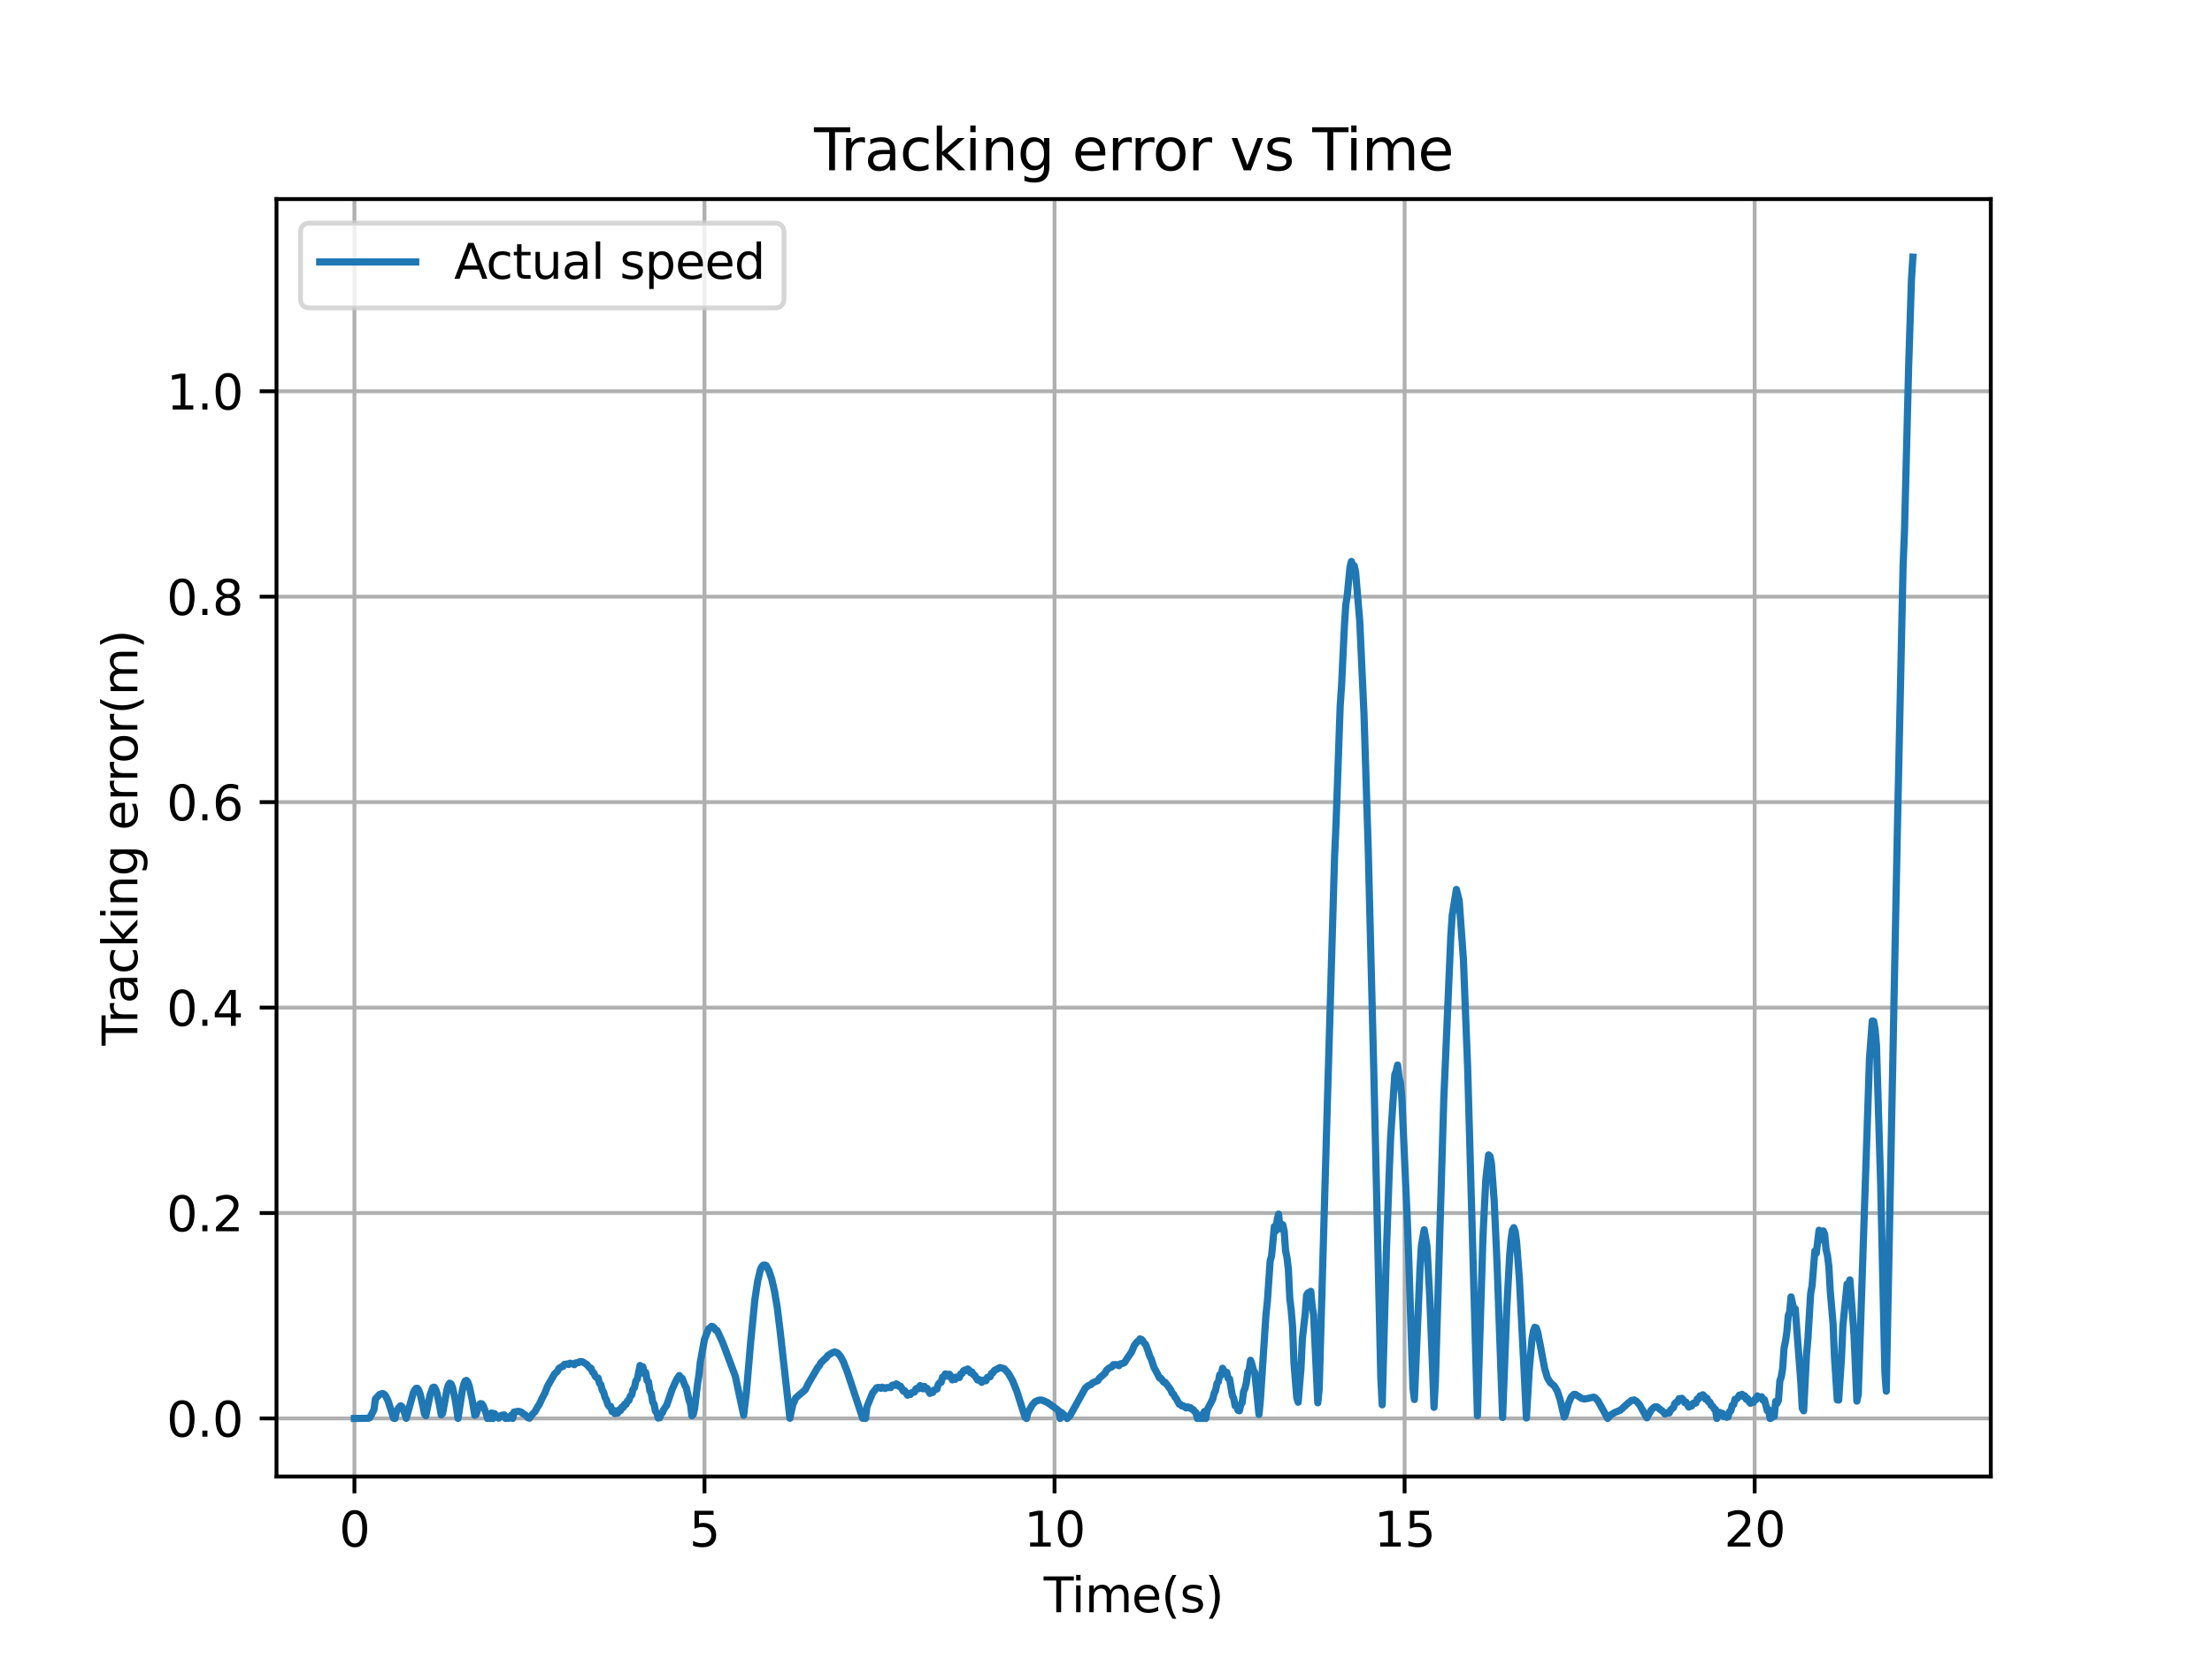<?xml version="1.0" encoding="utf-8" standalone="no"?>
<!DOCTYPE svg PUBLIC "-//W3C//DTD SVG 1.1//EN"
  "http://www.w3.org/Graphics/SVG/1.1/DTD/svg11.dtd">
<svg xmlns:xlink="http://www.w3.org/1999/xlink" width="460.8pt" height="345.6pt" viewBox="0 0 460.8 345.6" xmlns="http://www.w3.org/2000/svg" version="1.1">
 <defs>
  <style type="text/css">*{stroke-linejoin: round; stroke-linecap: butt}</style>
 </defs>
 <g id="figure_1">
  <g id="patch_1">
   <path d="M 0 345.6 
L 460.8 345.6 
L 460.8 0 
L 0 0 
z
" style="fill: #ffffff"/>
  </g>
  <g id="axes_1">
   <g id="patch_2">
    <path d="M 57.6 307.584 
L 414.72 307.584 
L 414.72 41.472 
L 57.6 41.472 
z
" style="fill: #ffffff"/>
   </g>
   <g id="matplotlib.axis_1">
    <g id="xtick_1">
     <g id="line2d_1">
      <path d="M 73.833 307.584 
L 73.833 41.472 
" clip-path="url(#p3b4894eec4)" style="fill: none; stroke: #b0b0b0; stroke-width: 0.8; stroke-linecap: square"/>
     </g>
     <g id="line2d_2">
      <defs>
       <path id="m9469191191" d="M 0 0 
L 0 3.5 
" style="stroke: #000000; stroke-width: 0.8"/>
      </defs>
      <g>
       <use xlink:href="#m9469191191" x="73.833" y="307.584" style="stroke: #000000; stroke-width: 0.8"/>
      </g>
     </g>
     <g id="text_1">
      <!-- 0 -->
      <g transform="translate(70.651 322.182) scale(0.1 -0.1)">
       <defs>
        <path id="DejaVuSans-30" d="M 2034 4250 
Q 1547 4250 1301 3770 
Q 1056 3291 1056 2328 
Q 1056 1369 1301 889 
Q 1547 409 2034 409 
Q 2525 409 2770 889 
Q 3016 1369 3016 2328 
Q 3016 3291 2770 3770 
Q 2525 4250 2034 4250 
z
M 2034 4750 
Q 2819 4750 3233 4129 
Q 3647 3509 3647 2328 
Q 3647 1150 3233 529 
Q 2819 -91 2034 -91 
Q 1250 -91 836 529 
Q 422 1150 422 2328 
Q 422 3509 836 4129 
Q 1250 4750 2034 4750 
z
" transform="scale(0.016)"/>
       </defs>
       <use xlink:href="#DejaVuSans-30"/>
      </g>
     </g>
    </g>
    <g id="xtick_2">
     <g id="line2d_3">
      <path d="M 146.756 307.584 
L 146.756 41.472 
" clip-path="url(#p3b4894eec4)" style="fill: none; stroke: #b0b0b0; stroke-width: 0.8; stroke-linecap: square"/>
     </g>
     <g id="line2d_4">
      <g>
       <use xlink:href="#m9469191191" x="146.756" y="307.584" style="stroke: #000000; stroke-width: 0.8"/>
      </g>
     </g>
     <g id="text_2">
      <!-- 5 -->
      <g transform="translate(143.575 322.182) scale(0.1 -0.1)">
       <defs>
        <path id="DejaVuSans-35" d="M 691 4666 
L 3169 4666 
L 3169 4134 
L 1269 4134 
L 1269 2991 
Q 1406 3038 1543 3061 
Q 1681 3084 1819 3084 
Q 2600 3084 3056 2656 
Q 3513 2228 3513 1497 
Q 3513 744 3044 326 
Q 2575 -91 1722 -91 
Q 1428 -91 1123 -41 
Q 819 9 494 109 
L 494 744 
Q 775 591 1075 516 
Q 1375 441 1709 441 
Q 2250 441 2565 725 
Q 2881 1009 2881 1497 
Q 2881 1984 2565 2268 
Q 2250 2553 1709 2553 
Q 1456 2553 1204 2497 
Q 953 2441 691 2322 
L 691 4666 
z
" transform="scale(0.016)"/>
       </defs>
       <use xlink:href="#DejaVuSans-35"/>
      </g>
     </g>
    </g>
    <g id="xtick_3">
     <g id="line2d_5">
      <path d="M 219.679 307.584 
L 219.679 41.472 
" clip-path="url(#p3b4894eec4)" style="fill: none; stroke: #b0b0b0; stroke-width: 0.8; stroke-linecap: square"/>
     </g>
     <g id="line2d_6">
      <g>
       <use xlink:href="#m9469191191" x="219.679" y="307.584" style="stroke: #000000; stroke-width: 0.8"/>
      </g>
     </g>
     <g id="text_3">
      <!-- 10 -->
      <g transform="translate(213.317 322.182) scale(0.1 -0.1)">
       <defs>
        <path id="DejaVuSans-31" d="M 794 531 
L 1825 531 
L 1825 4091 
L 703 3866 
L 703 4441 
L 1819 4666 
L 2450 4666 
L 2450 531 
L 3481 531 
L 3481 0 
L 794 0 
L 794 531 
z
" transform="scale(0.016)"/>
       </defs>
       <use xlink:href="#DejaVuSans-31"/>
       <use xlink:href="#DejaVuSans-30" x="63.623"/>
      </g>
     </g>
    </g>
    <g id="xtick_4">
     <g id="line2d_7">
      <path d="M 292.603 307.584 
L 292.603 41.472 
" clip-path="url(#p3b4894eec4)" style="fill: none; stroke: #b0b0b0; stroke-width: 0.8; stroke-linecap: square"/>
     </g>
     <g id="line2d_8">
      <g>
       <use xlink:href="#m9469191191" x="292.603" y="307.584" style="stroke: #000000; stroke-width: 0.8"/>
      </g>
     </g>
     <g id="text_4">
      <!-- 15 -->
      <g transform="translate(286.24 322.182) scale(0.1 -0.1)">
       <use xlink:href="#DejaVuSans-31"/>
       <use xlink:href="#DejaVuSans-35" x="63.623"/>
      </g>
     </g>
    </g>
    <g id="xtick_5">
     <g id="line2d_9">
      <path d="M 365.526 307.584 
L 365.526 41.472 
" clip-path="url(#p3b4894eec4)" style="fill: none; stroke: #b0b0b0; stroke-width: 0.8; stroke-linecap: square"/>
     </g>
     <g id="line2d_10">
      <g>
       <use xlink:href="#m9469191191" x="365.526" y="307.584" style="stroke: #000000; stroke-width: 0.8"/>
      </g>
     </g>
     <g id="text_5">
      <!-- 20 -->
      <g transform="translate(359.163 322.182) scale(0.1 -0.1)">
       <defs>
        <path id="DejaVuSans-32" d="M 1228 531 
L 3431 531 
L 3431 0 
L 469 0 
L 469 531 
Q 828 903 1448 1529 
Q 2069 2156 2228 2338 
Q 2531 2678 2651 2914 
Q 2772 3150 2772 3378 
Q 2772 3750 2511 3984 
Q 2250 4219 1831 4219 
Q 1534 4219 1204 4116 
Q 875 4013 500 3803 
L 500 4441 
Q 881 4594 1212 4672 
Q 1544 4750 1819 4750 
Q 2544 4750 2975 4387 
Q 3406 4025 3406 3419 
Q 3406 3131 3298 2873 
Q 3191 2616 2906 2266 
Q 2828 2175 2409 1742 
Q 1991 1309 1228 531 
z
" transform="scale(0.016)"/>
       </defs>
       <use xlink:href="#DejaVuSans-32"/>
       <use xlink:href="#DejaVuSans-30" x="63.623"/>
      </g>
     </g>
    </g>
    <g id="text_6">
     <!-- Time(s) -->
     <g transform="translate(217.42 335.861) scale(0.1 -0.1)">
      <defs>
       <path id="DejaVuSans-54" d="M -19 4666 
L 3928 4666 
L 3928 4134 
L 2272 4134 
L 2272 0 
L 1638 0 
L 1638 4134 
L -19 4134 
L -19 4666 
z
" transform="scale(0.016)"/>
       <path id="DejaVuSans-69" d="M 603 3500 
L 1178 3500 
L 1178 0 
L 603 0 
L 603 3500 
z
M 603 4863 
L 1178 4863 
L 1178 4134 
L 603 4134 
L 603 4863 
z
" transform="scale(0.016)"/>
       <path id="DejaVuSans-6d" d="M 3328 2828 
Q 3544 3216 3844 3400 
Q 4144 3584 4550 3584 
Q 5097 3584 5394 3201 
Q 5691 2819 5691 2113 
L 5691 0 
L 5113 0 
L 5113 2094 
Q 5113 2597 4934 2840 
Q 4756 3084 4391 3084 
Q 3944 3084 3684 2787 
Q 3425 2491 3425 1978 
L 3425 0 
L 2847 0 
L 2847 2094 
Q 2847 2600 2669 2842 
Q 2491 3084 2119 3084 
Q 1678 3084 1418 2786 
Q 1159 2488 1159 1978 
L 1159 0 
L 581 0 
L 581 3500 
L 1159 3500 
L 1159 2956 
Q 1356 3278 1631 3431 
Q 1906 3584 2284 3584 
Q 2666 3584 2933 3390 
Q 3200 3197 3328 2828 
z
" transform="scale(0.016)"/>
       <path id="DejaVuSans-65" d="M 3597 1894 
L 3597 1613 
L 953 1613 
Q 991 1019 1311 708 
Q 1631 397 2203 397 
Q 2534 397 2845 478 
Q 3156 559 3463 722 
L 3463 178 
Q 3153 47 2828 -22 
Q 2503 -91 2169 -91 
Q 1331 -91 842 396 
Q 353 884 353 1716 
Q 353 2575 817 3079 
Q 1281 3584 2069 3584 
Q 2775 3584 3186 3129 
Q 3597 2675 3597 1894 
z
M 3022 2063 
Q 3016 2534 2758 2815 
Q 2500 3097 2075 3097 
Q 1594 3097 1305 2825 
Q 1016 2553 972 2059 
L 3022 2063 
z
" transform="scale(0.016)"/>
       <path id="DejaVuSans-28" d="M 1984 4856 
Q 1566 4138 1362 3434 
Q 1159 2731 1159 2009 
Q 1159 1288 1364 580 
Q 1569 -128 1984 -844 
L 1484 -844 
Q 1016 -109 783 600 
Q 550 1309 550 2009 
Q 550 2706 781 3412 
Q 1013 4119 1484 4856 
L 1984 4856 
z
" transform="scale(0.016)"/>
       <path id="DejaVuSans-73" d="M 2834 3397 
L 2834 2853 
Q 2591 2978 2328 3040 
Q 2066 3103 1784 3103 
Q 1356 3103 1142 2972 
Q 928 2841 928 2578 
Q 928 2378 1081 2264 
Q 1234 2150 1697 2047 
L 1894 2003 
Q 2506 1872 2764 1633 
Q 3022 1394 3022 966 
Q 3022 478 2636 193 
Q 2250 -91 1575 -91 
Q 1294 -91 989 -36 
Q 684 19 347 128 
L 347 722 
Q 666 556 975 473 
Q 1284 391 1588 391 
Q 1994 391 2212 530 
Q 2431 669 2431 922 
Q 2431 1156 2273 1281 
Q 2116 1406 1581 1522 
L 1381 1569 
Q 847 1681 609 1914 
Q 372 2147 372 2553 
Q 372 3047 722 3315 
Q 1072 3584 1716 3584 
Q 2034 3584 2315 3537 
Q 2597 3491 2834 3397 
z
" transform="scale(0.016)"/>
       <path id="DejaVuSans-29" d="M 513 4856 
L 1013 4856 
Q 1481 4119 1714 3412 
Q 1947 2706 1947 2009 
Q 1947 1309 1714 600 
Q 1481 -109 1013 -844 
L 513 -844 
Q 928 -128 1133 580 
Q 1338 1288 1338 2009 
Q 1338 2731 1133 3434 
Q 928 4138 513 4856 
z
" transform="scale(0.016)"/>
      </defs>
      <use xlink:href="#DejaVuSans-54"/>
      <use xlink:href="#DejaVuSans-69" x="57.959"/>
      <use xlink:href="#DejaVuSans-6d" x="85.742"/>
      <use xlink:href="#DejaVuSans-65" x="183.154"/>
      <use xlink:href="#DejaVuSans-28" x="244.678"/>
      <use xlink:href="#DejaVuSans-73" x="283.691"/>
      <use xlink:href="#DejaVuSans-29" x="335.791"/>
     </g>
    </g>
   </g>
   <g id="matplotlib.axis_2">
    <g id="ytick_1">
     <g id="line2d_11">
      <path d="M 57.6 295.488 
L 414.72 295.488 
" clip-path="url(#p3b4894eec4)" style="fill: none; stroke: #b0b0b0; stroke-width: 0.8; stroke-linecap: square"/>
     </g>
     <g id="line2d_12">
      <defs>
       <path id="m60f5a30295" d="M 0 0 
L -3.5 0 
" style="stroke: #000000; stroke-width: 0.8"/>
      </defs>
      <g>
       <use xlink:href="#m60f5a30295" x="57.6" y="295.488" style="stroke: #000000; stroke-width: 0.8"/>
      </g>
     </g>
     <g id="text_7">
      <!-- 0.0 -->
      <g transform="translate(34.697 299.287) scale(0.1 -0.1)">
       <defs>
        <path id="DejaVuSans-2e" d="M 684 794 
L 1344 794 
L 1344 0 
L 684 0 
L 684 794 
z
" transform="scale(0.016)"/>
       </defs>
       <use xlink:href="#DejaVuSans-30"/>
       <use xlink:href="#DejaVuSans-2e" x="63.623"/>
       <use xlink:href="#DejaVuSans-30" x="95.41"/>
      </g>
     </g>
    </g>
    <g id="ytick_2">
     <g id="line2d_13">
      <path d="M 57.6 252.692 
L 414.72 252.692 
" clip-path="url(#p3b4894eec4)" style="fill: none; stroke: #b0b0b0; stroke-width: 0.8; stroke-linecap: square"/>
     </g>
     <g id="line2d_14">
      <g>
       <use xlink:href="#m60f5a30295" x="57.6" y="252.692" style="stroke: #000000; stroke-width: 0.8"/>
      </g>
     </g>
     <g id="text_8">
      <!-- 0.2 -->
      <g transform="translate(34.697 256.491) scale(0.1 -0.1)">
       <use xlink:href="#DejaVuSans-30"/>
       <use xlink:href="#DejaVuSans-2e" x="63.623"/>
       <use xlink:href="#DejaVuSans-32" x="95.41"/>
      </g>
     </g>
    </g>
    <g id="ytick_3">
     <g id="line2d_15">
      <path d="M 57.6 209.896 
L 414.72 209.896 
" clip-path="url(#p3b4894eec4)" style="fill: none; stroke: #b0b0b0; stroke-width: 0.8; stroke-linecap: square"/>
     </g>
     <g id="line2d_16">
      <g>
       <use xlink:href="#m60f5a30295" x="57.6" y="209.896" style="stroke: #000000; stroke-width: 0.8"/>
      </g>
     </g>
     <g id="text_9">
      <!-- 0.4 -->
      <g transform="translate(34.697 213.695) scale(0.1 -0.1)">
       <defs>
        <path id="DejaVuSans-34" d="M 2419 4116 
L 825 1625 
L 2419 1625 
L 2419 4116 
z
M 2253 4666 
L 3047 4666 
L 3047 1625 
L 3713 1625 
L 3713 1100 
L 3047 1100 
L 3047 0 
L 2419 0 
L 2419 1100 
L 313 1100 
L 313 1709 
L 2253 4666 
z
" transform="scale(0.016)"/>
       </defs>
       <use xlink:href="#DejaVuSans-30"/>
       <use xlink:href="#DejaVuSans-2e" x="63.623"/>
       <use xlink:href="#DejaVuSans-34" x="95.41"/>
      </g>
     </g>
    </g>
    <g id="ytick_4">
     <g id="line2d_17">
      <path d="M 57.6 167.1 
L 414.72 167.1 
" clip-path="url(#p3b4894eec4)" style="fill: none; stroke: #b0b0b0; stroke-width: 0.8; stroke-linecap: square"/>
     </g>
     <g id="line2d_18">
      <g>
       <use xlink:href="#m60f5a30295" x="57.6" y="167.1" style="stroke: #000000; stroke-width: 0.8"/>
      </g>
     </g>
     <g id="text_10">
      <!-- 0.6 -->
      <g transform="translate(34.697 170.899) scale(0.1 -0.1)">
       <defs>
        <path id="DejaVuSans-36" d="M 2113 2584 
Q 1688 2584 1439 2293 
Q 1191 2003 1191 1497 
Q 1191 994 1439 701 
Q 1688 409 2113 409 
Q 2538 409 2786 701 
Q 3034 994 3034 1497 
Q 3034 2003 2786 2293 
Q 2538 2584 2113 2584 
z
M 3366 4563 
L 3366 3988 
Q 3128 4100 2886 4159 
Q 2644 4219 2406 4219 
Q 1781 4219 1451 3797 
Q 1122 3375 1075 2522 
Q 1259 2794 1537 2939 
Q 1816 3084 2150 3084 
Q 2853 3084 3261 2657 
Q 3669 2231 3669 1497 
Q 3669 778 3244 343 
Q 2819 -91 2113 -91 
Q 1303 -91 875 529 
Q 447 1150 447 2328 
Q 447 3434 972 4092 
Q 1497 4750 2381 4750 
Q 2619 4750 2861 4703 
Q 3103 4656 3366 4563 
z
" transform="scale(0.016)"/>
       </defs>
       <use xlink:href="#DejaVuSans-30"/>
       <use xlink:href="#DejaVuSans-2e" x="63.623"/>
       <use xlink:href="#DejaVuSans-36" x="95.41"/>
      </g>
     </g>
    </g>
    <g id="ytick_5">
     <g id="line2d_19">
      <path d="M 57.6 124.304 
L 414.72 124.304 
" clip-path="url(#p3b4894eec4)" style="fill: none; stroke: #b0b0b0; stroke-width: 0.8; stroke-linecap: square"/>
     </g>
     <g id="line2d_20">
      <g>
       <use xlink:href="#m60f5a30295" x="57.6" y="124.304" style="stroke: #000000; stroke-width: 0.8"/>
      </g>
     </g>
     <g id="text_11">
      <!-- 0.8 -->
      <g transform="translate(34.697 128.103) scale(0.1 -0.1)">
       <defs>
        <path id="DejaVuSans-38" d="M 2034 2216 
Q 1584 2216 1326 1975 
Q 1069 1734 1069 1313 
Q 1069 891 1326 650 
Q 1584 409 2034 409 
Q 2484 409 2743 651 
Q 3003 894 3003 1313 
Q 3003 1734 2745 1975 
Q 2488 2216 2034 2216 
z
M 1403 2484 
Q 997 2584 770 2862 
Q 544 3141 544 3541 
Q 544 4100 942 4425 
Q 1341 4750 2034 4750 
Q 2731 4750 3128 4425 
Q 3525 4100 3525 3541 
Q 3525 3141 3298 2862 
Q 3072 2584 2669 2484 
Q 3125 2378 3379 2068 
Q 3634 1759 3634 1313 
Q 3634 634 3220 271 
Q 2806 -91 2034 -91 
Q 1263 -91 848 271 
Q 434 634 434 1313 
Q 434 1759 690 2068 
Q 947 2378 1403 2484 
z
M 1172 3481 
Q 1172 3119 1398 2916 
Q 1625 2713 2034 2713 
Q 2441 2713 2670 2916 
Q 2900 3119 2900 3481 
Q 2900 3844 2670 4047 
Q 2441 4250 2034 4250 
Q 1625 4250 1398 4047 
Q 1172 3844 1172 3481 
z
" transform="scale(0.016)"/>
       </defs>
       <use xlink:href="#DejaVuSans-30"/>
       <use xlink:href="#DejaVuSans-2e" x="63.623"/>
       <use xlink:href="#DejaVuSans-38" x="95.41"/>
      </g>
     </g>
    </g>
    <g id="ytick_6">
     <g id="line2d_21">
      <path d="M 57.6 81.508 
L 414.72 81.508 
" clip-path="url(#p3b4894eec4)" style="fill: none; stroke: #b0b0b0; stroke-width: 0.8; stroke-linecap: square"/>
     </g>
     <g id="line2d_22">
      <g>
       <use xlink:href="#m60f5a30295" x="57.6" y="81.508" style="stroke: #000000; stroke-width: 0.8"/>
      </g>
     </g>
     <g id="text_12">
      <!-- 1.0 -->
      <g transform="translate(34.697 85.307) scale(0.1 -0.1)">
       <use xlink:href="#DejaVuSans-31"/>
       <use xlink:href="#DejaVuSans-2e" x="63.623"/>
       <use xlink:href="#DejaVuSans-30" x="95.41"/>
      </g>
     </g>
    </g>
    <g id="text_13">
     <!-- Tracking error(m) -->
     <g transform="translate(28.617 217.804) rotate(-90) scale(0.1 -0.1)">
      <defs>
       <path id="DejaVuSans-72" d="M 2631 2963 
Q 2534 3019 2420 3045 
Q 2306 3072 2169 3072 
Q 1681 3072 1420 2755 
Q 1159 2438 1159 1844 
L 1159 0 
L 581 0 
L 581 3500 
L 1159 3500 
L 1159 2956 
Q 1341 3275 1631 3429 
Q 1922 3584 2338 3584 
Q 2397 3584 2469 3576 
Q 2541 3569 2628 3553 
L 2631 2963 
z
" transform="scale(0.016)"/>
       <path id="DejaVuSans-61" d="M 2194 1759 
Q 1497 1759 1228 1600 
Q 959 1441 959 1056 
Q 959 750 1161 570 
Q 1363 391 1709 391 
Q 2188 391 2477 730 
Q 2766 1069 2766 1631 
L 2766 1759 
L 2194 1759 
z
M 3341 1997 
L 3341 0 
L 2766 0 
L 2766 531 
Q 2569 213 2275 61 
Q 1981 -91 1556 -91 
Q 1019 -91 701 211 
Q 384 513 384 1019 
Q 384 1609 779 1909 
Q 1175 2209 1959 2209 
L 2766 2209 
L 2766 2266 
Q 2766 2663 2505 2880 
Q 2244 3097 1772 3097 
Q 1472 3097 1187 3025 
Q 903 2953 641 2809 
L 641 3341 
Q 956 3463 1253 3523 
Q 1550 3584 1831 3584 
Q 2591 3584 2966 3190 
Q 3341 2797 3341 1997 
z
" transform="scale(0.016)"/>
       <path id="DejaVuSans-63" d="M 3122 3366 
L 3122 2828 
Q 2878 2963 2633 3030 
Q 2388 3097 2138 3097 
Q 1578 3097 1268 2742 
Q 959 2388 959 1747 
Q 959 1106 1268 751 
Q 1578 397 2138 397 
Q 2388 397 2633 464 
Q 2878 531 3122 666 
L 3122 134 
Q 2881 22 2623 -34 
Q 2366 -91 2075 -91 
Q 1284 -91 818 406 
Q 353 903 353 1747 
Q 353 2603 823 3093 
Q 1294 3584 2113 3584 
Q 2378 3584 2631 3529 
Q 2884 3475 3122 3366 
z
" transform="scale(0.016)"/>
       <path id="DejaVuSans-6b" d="M 581 4863 
L 1159 4863 
L 1159 1991 
L 2875 3500 
L 3609 3500 
L 1753 1863 
L 3688 0 
L 2938 0 
L 1159 1709 
L 1159 0 
L 581 0 
L 581 4863 
z
" transform="scale(0.016)"/>
       <path id="DejaVuSans-6e" d="M 3513 2113 
L 3513 0 
L 2938 0 
L 2938 2094 
Q 2938 2591 2744 2837 
Q 2550 3084 2163 3084 
Q 1697 3084 1428 2787 
Q 1159 2491 1159 1978 
L 1159 0 
L 581 0 
L 581 3500 
L 1159 3500 
L 1159 2956 
Q 1366 3272 1645 3428 
Q 1925 3584 2291 3584 
Q 2894 3584 3203 3211 
Q 3513 2838 3513 2113 
z
" transform="scale(0.016)"/>
       <path id="DejaVuSans-67" d="M 2906 1791 
Q 2906 2416 2648 2759 
Q 2391 3103 1925 3103 
Q 1463 3103 1205 2759 
Q 947 2416 947 1791 
Q 947 1169 1205 825 
Q 1463 481 1925 481 
Q 2391 481 2648 825 
Q 2906 1169 2906 1791 
z
M 3481 434 
Q 3481 -459 3084 -895 
Q 2688 -1331 1869 -1331 
Q 1566 -1331 1297 -1286 
Q 1028 -1241 775 -1147 
L 775 -588 
Q 1028 -725 1275 -790 
Q 1522 -856 1778 -856 
Q 2344 -856 2625 -561 
Q 2906 -266 2906 331 
L 2906 616 
Q 2728 306 2450 153 
Q 2172 0 1784 0 
Q 1141 0 747 490 
Q 353 981 353 1791 
Q 353 2603 747 3093 
Q 1141 3584 1784 3584 
Q 2172 3584 2450 3431 
Q 2728 3278 2906 2969 
L 2906 3500 
L 3481 3500 
L 3481 434 
z
" transform="scale(0.016)"/>
       <path id="DejaVuSans-20" transform="scale(0.016)"/>
       <path id="DejaVuSans-6f" d="M 1959 3097 
Q 1497 3097 1228 2736 
Q 959 2375 959 1747 
Q 959 1119 1226 758 
Q 1494 397 1959 397 
Q 2419 397 2687 759 
Q 2956 1122 2956 1747 
Q 2956 2369 2687 2733 
Q 2419 3097 1959 3097 
z
M 1959 3584 
Q 2709 3584 3137 3096 
Q 3566 2609 3566 1747 
Q 3566 888 3137 398 
Q 2709 -91 1959 -91 
Q 1206 -91 779 398 
Q 353 888 353 1747 
Q 353 2609 779 3096 
Q 1206 3584 1959 3584 
z
" transform="scale(0.016)"/>
      </defs>
      <use xlink:href="#DejaVuSans-54"/>
      <use xlink:href="#DejaVuSans-72" x="46.334"/>
      <use xlink:href="#DejaVuSans-61" x="87.447"/>
      <use xlink:href="#DejaVuSans-63" x="148.727"/>
      <use xlink:href="#DejaVuSans-6b" x="203.707"/>
      <use xlink:href="#DejaVuSans-69" x="261.617"/>
      <use xlink:href="#DejaVuSans-6e" x="289.4"/>
      <use xlink:href="#DejaVuSans-67" x="352.779"/>
      <use xlink:href="#DejaVuSans-20" x="416.256"/>
      <use xlink:href="#DejaVuSans-65" x="448.043"/>
      <use xlink:href="#DejaVuSans-72" x="509.566"/>
      <use xlink:href="#DejaVuSans-72" x="548.93"/>
      <use xlink:href="#DejaVuSans-6f" x="587.793"/>
      <use xlink:href="#DejaVuSans-72" x="648.975"/>
      <use xlink:href="#DejaVuSans-28" x="690.088"/>
      <use xlink:href="#DejaVuSans-6d" x="729.102"/>
      <use xlink:href="#DejaVuSans-29" x="826.514"/>
     </g>
    </g>
   </g>
   <g id="line2d_23">
    <path d="M 73.833 295.488 
L 76.75 295.454 
L 76.75 295.454 
L 77.041 295.325 
L 77.041 295.325 
L 77.625 294.228 
L 77.625 294.228 
L 77.916 293.596 
L 77.916 293.596 
L 78.208 291.423 
L 78.208 291.423 
L 79.083 290.488 
L 79.083 290.488 
L 79.667 290.292 
L 79.667 290.292 
L 79.958 290.39 
L 79.958 290.39 
L 80.25 290.658 
L 80.25 290.658 
L 80.833 291.801 
L 80.833 291.801 
L 82 295.443 
L 82 295.443 
L 82.292 295.488 
L 82.292 295.488 
L 82.584 294.044 
L 82.584 294.044 
L 83.167 293.126 
L 83.167 293.126 
L 83.459 292.848 
L 83.459 292.848 
L 83.75 293.056 
L 83.75 293.056 
L 84.042 293.602 
L 84.042 293.602 
L 84.625 295.458 
L 84.625 295.458 
L 86.084 290.233 
L 86.084 290.233 
L 86.376 289.585 
L 86.376 289.585 
L 86.667 289.227 
L 86.667 289.227 
L 86.959 289.21 
L 86.959 289.21 
L 87.251 289.629 
L 87.251 289.629 
L 87.542 290.464 
L 87.542 290.464 
L 88.126 292.991 
L 88.126 292.991 
L 88.417 294.492 
L 88.417 294.492 
L 88.709 294.913 
L 88.709 294.913 
L 89.584 290.618 
L 89.584 290.618 
L 90.168 289.034 
L 90.168 289.034 
L 90.459 288.969 
L 90.459 288.969 
L 90.751 289.421 
L 90.751 289.421 
L 91.043 290.276 
L 91.043 290.276 
L 91.626 293.062 
L 91.626 293.062 
L 91.918 294.738 
L 91.918 294.738 
L 92.209 294.419 
L 92.209 294.419 
L 93.084 289.599 
L 93.084 289.599 
L 93.376 288.596 
L 93.376 288.596 
L 93.668 288.146 
L 93.96 288.308 
L 93.96 288.308 
L 94.251 288.962 
L 94.251 288.962 
L 94.835 291.634 
L 94.835 291.634 
L 95.418 295.475 
L 95.418 295.475 
L 96.293 289.765 
L 96.293 289.765 
L 96.585 288.481 
L 96.876 287.704 
L 96.876 287.704 
L 97.168 287.56 
L 97.168 287.56 
L 97.46 287.926 
L 97.752 288.738 
L 97.752 288.738 
L 98.335 291.476 
L 98.335 291.476 
L 98.918 294.826 
L 98.918 294.826 
L 99.21 294.606 
L 99.21 294.606 
L 99.793 292.675 
L 99.793 292.675 
L 100.085 292.401 
L 100.085 292.401 
L 100.377 292.446 
L 100.377 292.446 
L 100.669 292.864 
L 100.669 292.864 
L 101.252 294.372 
L 101.252 294.372 
L 101.544 295.488 
L 101.544 295.488 
L 101.835 295.137 
L 101.835 295.137 
L 102.127 295.488 
L 102.127 295.488 
L 102.419 294.344 
L 102.419 294.344 
L 102.71 295.488 
L 102.71 295.488 
L 103.002 294.47 
L 103.002 294.47 
L 103.877 295.428 
L 103.877 295.428 
L 104.461 294.852 
L 104.461 294.852 
L 105.044 294.738 
L 105.044 294.738 
L 105.336 295.488 
L 105.336 295.488 
L 105.627 295.228 
L 105.627 295.228 
L 105.919 295.472 
L 105.919 295.472 
L 106.502 294.823 
L 106.502 294.823 
L 106.794 295.488 
L 106.794 295.488 
L 107.086 294.159 
L 107.086 294.159 
L 107.961 294 
L 107.961 294 
L 108.544 294.139 
L 108.544 294.139 
L 109.128 294.6 
L 109.128 294.6 
L 109.419 294.75 
L 109.419 294.75 
L 110.003 295.349 
L 110.003 295.349 
L 110.294 295.433 
L 110.294 295.433 
L 110.878 294.65 
L 110.878 294.65 
L 111.461 294.048 
L 111.461 294.048 
L 112.045 292.984 
L 112.045 292.984 
L 112.336 292.576 
L 112.336 292.576 
L 112.92 291.317 
L 112.92 291.317 
L 113.503 290.208 
L 113.503 290.208 
L 114.086 288.722 
L 114.086 288.722 
L 115.545 286.174 
L 115.545 286.174 
L 116.128 285.667 
L 116.128 285.667 
L 116.42 285.08 
L 117.003 284.715 
L 117.003 284.715 
L 117.295 284.642 
L 117.295 284.642 
L 117.587 284.221 
L 117.587 284.221 
L 118.17 284.132 
L 118.17 284.132 
L 118.462 284.247 
L 118.462 284.247 
L 118.753 283.979 
L 118.753 283.979 
L 119.337 284.126 
L 119.337 284.126 
L 119.629 284.286 
L 119.629 284.286 
L 119.92 283.917 
L 119.92 283.917 
L 120.504 283.87 
L 120.504 283.87 
L 120.795 283.649 
L 120.795 283.649 
L 121.379 283.687 
L 121.379 283.687 
L 121.962 284.078 
L 121.962 284.078 
L 122.254 284.255 
L 122.254 284.255 
L 122.837 284.947 
L 122.837 284.947 
L 123.129 285.045 
L 123.129 285.045 
L 123.421 285.822 
L 123.421 285.822 
L 123.712 286.039 
L 123.712 286.039 
L 124.004 286.706 
L 124.004 286.706 
L 124.296 287.004 
L 124.296 287.004 
L 124.587 287.05 
L 124.587 287.05 
L 124.879 288.155 
L 124.879 288.155 
L 125.171 288.457 
L 125.171 288.457 
L 125.462 289.615 
L 125.462 289.615 
L 125.754 290.04 
L 125.754 290.04 
L 126.046 291.141 
L 126.046 291.141 
L 126.338 291.636 
L 126.338 291.636 
L 126.629 292.598 
L 126.629 292.598 
L 126.921 293.004 
L 126.921 293.004 
L 127.213 292.977 
L 127.213 292.977 
L 127.504 294.046 
L 127.504 294.046 
L 127.796 293.789 
L 127.796 293.789 
L 128.088 294.485 
L 128.088 294.485 
L 128.379 293.964 
L 128.379 293.964 
L 128.671 294.377 
L 128.671 294.377 
L 128.963 293.696 
L 128.963 293.696 
L 129.254 293.849 
L 129.254 293.849 
L 129.546 293.126 
L 129.546 293.126 
L 129.838 293.188 
L 129.838 293.188 
L 130.13 292.51 
L 130.13 292.51 
L 130.421 292.553 
L 130.421 292.553 
L 130.713 291.835 
L 130.713 291.835 
L 131.005 291.767 
L 131.005 291.767 
L 131.296 290.85 
L 131.296 290.85 
L 131.588 290.614 
L 131.588 290.614 
L 131.88 289.412 
L 131.88 289.412 
L 132.171 289.037 
L 132.171 289.037 
L 132.463 287.671 
L 132.463 287.671 
L 132.755 287.299 
L 132.755 287.299 
L 133.338 284.454 
L 133.338 284.454 
L 133.63 285.61 
L 133.63 285.61 
L 133.922 284.729 
L 133.922 284.729 
L 134.213 286.188 
L 134.213 286.188 
L 134.505 285.894 
L 134.505 285.894 
L 134.797 287.615 
L 134.797 287.615 
L 135.088 287.84 
L 135.088 287.84 
L 135.38 289.744 
L 135.38 289.744 
L 135.672 290.26 
L 135.672 290.26 
L 135.963 292.047 
L 135.963 292.047 
L 136.255 292.55 
L 136.255 292.55 
L 136.547 293.989 
L 136.547 293.989 
L 136.838 294.337 
L 136.838 294.337 
L 137.13 295.413 
L 137.13 295.413 
L 137.422 295.331 
L 137.422 295.331 
L 137.714 294.538 
L 137.714 294.538 
L 138.005 294.295 
L 138.005 294.295 
L 138.297 293.581 
L 138.297 293.581 
L 138.88 292.753 
L 138.88 292.753 
L 140.047 289.365 
L 140.047 289.365 
L 140.922 287.431 
L 140.922 287.431 
L 141.506 286.547 
L 141.506 286.547 
L 141.797 286.984 
L 141.797 286.984 
L 142.089 287.109 
L 142.089 287.109 
L 142.672 288.587 
L 142.672 288.587 
L 142.964 289.099 
L 142.964 289.099 
L 143.547 291.721 
L 143.547 291.721 
L 143.839 292.54 
L 144.131 294.93 
L 144.131 294.93 
L 144.422 294.638 
L 144.422 294.638 
L 144.714 293.329 
L 144.714 293.329 
L 145.298 288.4 
L 145.298 288.4 
L 145.589 286.529 
L 145.589 286.529 
L 145.881 283.779 
L 145.881 283.779 
L 146.756 278.996 
L 146.756 278.996 
L 147.631 276.787 
L 147.631 276.787 
L 147.923 276.653 
L 147.923 276.653 
L 148.214 276.3 
L 148.214 276.3 
L 148.506 276.365 
L 148.506 276.365 
L 148.798 276.638 
L 148.798 276.638 
L 149.09 277.1 
L 149.09 277.1 
L 149.381 277.166 
L 149.381 277.166 
L 150.548 279.676 
L 150.548 279.676 
L 153.173 286.665 
L 153.173 286.665 
L 154.923 294.821 
L 154.923 294.821 
L 155.507 289.832 
L 155.507 289.832 
L 156.382 279.537 
L 156.382 279.537 
L 157.257 270.707 
L 157.257 270.707 
L 157.84 266.852 
L 157.84 266.852 
L 158.424 264.406 
L 158.424 264.406 
L 158.715 263.831 
L 158.715 263.831 
L 159.007 263.538 
L 159.007 263.538 
L 159.299 263.511 
L 159.299 263.511 
L 159.591 263.615 
L 159.591 263.615 
L 160.174 264.697 
L 160.174 264.697 
L 160.757 266.445 
L 160.757 266.445 
L 161.341 268.969 
L 161.341 268.969 
L 161.924 272.439 
L 161.924 272.439 
L 162.507 277.215 
L 162.507 277.215 
L 164.549 295.448 
L 164.549 295.448 
L 165.133 292.704 
L 165.133 292.704 
L 165.716 291.293 
L 165.716 291.293 
L 166.299 290.749 
L 166.299 290.749 
L 166.883 290.267 
L 166.883 290.267 
L 167.758 289.506 
L 167.758 289.506 
L 168.341 288.319 
L 168.341 288.319 
L 170.383 284.81 
L 170.383 284.81 
L 170.675 284.525 
L 170.675 284.525 
L 170.967 283.917 
L 170.967 283.917 
L 171.842 283.079 
L 171.842 283.079 
L 172.133 282.855 
L 172.133 282.855 
L 172.425 282.403 
L 172.425 282.403 
L 173.3 281.845 
L 173.3 281.845 
L 173.883 281.622 
L 173.883 281.622 
L 174.467 281.844 
L 174.467 281.844 
L 175.05 282.499 
L 175.05 282.499 
L 175.634 283.539 
L 175.634 283.539 
L 176.509 285.772 
L 176.509 285.772 
L 179.134 293.702 
L 179.134 293.702 
L 179.717 295.455 
L 179.717 295.455 
L 180.009 294.666 
L 180.009 294.666 
L 180.301 295.488 
L 180.301 295.488 
L 180.592 293.078 
L 180.592 293.078 
L 181.759 290.224 
L 181.759 290.224 
L 182.634 289.101 
L 182.634 289.101 
L 182.926 289.018 
L 182.926 289.018 
L 183.218 289.057 
L 183.218 289.057 
L 183.509 289.21 
L 183.509 289.21 
L 183.801 288.974 
L 183.801 288.974 
L 184.384 289.245 
L 184.384 289.245 
L 184.676 289.053 
L 184.676 289.053 
L 185.551 289.051 
L 185.551 289.051 
L 185.843 288.588 
L 185.843 288.588 
L 186.135 288.519 
L 186.135 288.519 
L 186.426 288.598 
L 186.426 288.598 
L 186.718 288.287 
L 186.718 288.287 
L 187.01 288.44 
L 187.01 288.44 
L 187.301 288.819 
L 187.301 288.819 
L 187.593 288.768 
L 187.593 288.768 
L 188.176 289.794 
L 188.176 289.794 
L 188.468 289.711 
L 188.468 289.711 
L 189.052 290.65 
L 189.052 290.65 
L 189.343 290.307 
L 189.343 290.307 
L 189.635 290.502 
L 189.635 290.502 
L 189.927 290.115 
L 189.927 290.115 
L 190.51 289.981 
L 190.51 289.981 
L 190.802 289.319 
L 190.802 289.319 
L 191.093 289.185 
L 191.093 289.185 
L 191.385 289.295 
L 191.385 289.295 
L 191.677 288.644 
L 191.677 288.644 
L 191.968 288.821 
L 191.968 288.821 
L 192.26 289.309 
L 192.552 288.803 
L 192.552 288.803 
L 192.844 289.329 
L 192.844 289.329 
L 193.135 289.208 
L 193.135 289.208 
L 193.719 290.273 
L 193.719 290.273 
L 194.01 289.833 
L 194.01 289.833 
L 194.302 290.077 
L 194.302 290.077 
L 194.594 289.591 
L 194.594 289.591 
L 195.177 289.36 
L 195.177 289.36 
L 195.469 288.38 
L 195.469 288.38 
L 195.76 288.048 
L 195.76 288.048 
L 196.052 287.976 
L 196.052 287.976 
L 196.344 286.885 
L 196.344 286.885 
L 196.636 286.831 
L 196.636 286.831 
L 196.927 286.211 
L 196.927 286.211 
L 197.219 286.273 
L 197.219 286.273 
L 197.511 286.693 
L 197.511 286.693 
L 197.802 286.281 
L 197.802 286.281 
L 198.094 286.723 
L 198.094 286.723 
L 198.386 287.454 
L 198.386 287.454 
L 198.677 286.927 
L 198.677 286.927 
L 198.969 287.348 
L 198.969 287.348 
L 199.261 286.862 
L 199.261 286.862 
L 199.844 286.977 
L 199.844 286.977 
L 200.136 286.209 
L 200.136 286.209 
L 200.428 286.108 
L 200.428 286.108 
L 200.719 285.56 
L 200.719 285.56 
L 201.011 285.401 
L 201.011 285.401 
L 201.303 285.514 
L 201.303 285.514 
L 201.594 285.178 
L 201.594 285.178 
L 201.886 285.421 
L 201.886 285.421 
L 202.178 285.953 
L 202.178 285.953 
L 202.469 285.811 
L 202.469 285.811 
L 202.761 286.368 
L 202.761 286.368 
L 203.053 286.501 
L 203.053 286.501 
L 203.636 287.479 
L 203.636 287.479 
L 203.928 287.361 
L 203.928 287.361 
L 204.511 287.972 
L 204.511 287.972 
L 204.803 287.501 
L 204.803 287.501 
L 205.386 287.644 
L 205.386 287.644 
L 205.678 286.937 
L 205.678 286.937 
L 206.261 286.811 
L 206.261 286.811 
L 206.553 286.084 
L 206.553 286.084 
L 206.845 285.981 
L 206.845 285.981 
L 207.137 285.501 
L 207.137 285.501 
L 208.303 284.893 
L 208.303 284.893 
L 209.178 285.11 
L 209.178 285.11 
L 210.053 286.063 
L 210.053 286.063 
L 210.929 287.604 
L 210.929 287.604 
L 211.804 289.773 
L 211.804 289.773 
L 213.554 295.261 
L 213.554 295.261 
L 213.845 295.488 
L 213.845 295.488 
L 214.137 294.264 
L 214.137 294.264 
L 215.012 292.726 
L 215.012 292.726 
L 215.596 292.032 
L 215.596 292.032 
L 216.179 291.746 
L 216.179 291.746 
L 216.762 291.629 
L 216.762 291.629 
L 217.346 291.776 
L 217.346 291.776 
L 218.221 292.174 
L 218.221 292.174 
L 219.971 293.422 
L 219.971 293.422 
L 220.554 293.895 
L 220.554 293.895 
L 220.846 295.488 
L 220.846 295.488 
L 221.138 294.26 
L 221.138 294.26 
L 221.721 294.812 
L 221.721 294.812 
L 222.305 295.488 
L 222.305 295.488 
L 222.888 294.924 
L 222.888 294.924 
L 225.805 289.677 
L 225.805 289.677 
L 226.097 289.163 
L 226.097 289.163 
L 226.68 288.668 
L 226.68 288.668 
L 227.263 288.442 
L 227.263 288.442 
L 227.555 288.106 
L 227.555 288.106 
L 228.722 287.589 
L 228.722 287.589 
L 229.014 287.097 
L 229.014 287.097 
L 230.18 286.075 
L 230.18 286.075 
L 230.472 285.486 
L 230.472 285.486 
L 231.055 284.975 
L 231.055 284.975 
L 231.639 284.736 
L 231.639 284.736 
L 231.93 284.292 
L 231.93 284.292 
L 232.514 284.265 
L 232.514 284.265 
L 233.097 284.506 
L 233.097 284.506 
L 233.389 284.128 
L 233.389 284.128 
L 233.972 283.991 
L 233.972 283.991 
L 234.264 283.85 
L 234.264 283.85 
L 234.847 282.909 
L 234.847 282.909 
L 235.722 281.654 
L 235.722 281.654 
L 236.306 280.268 
L 236.306 280.268 
L 236.889 279.516 
L 236.889 279.516 
L 237.181 279.362 
L 237.181 279.362 
L 237.473 278.914 
L 237.473 278.914 
L 237.764 279.007 
L 237.764 279.007 
L 238.056 279.298 
L 238.056 279.298 
L 238.348 279.8 
L 238.348 279.8 
L 238.639 280.051 
L 238.639 280.051 
L 239.223 281.59 
L 239.223 281.59 
L 239.514 282.537 
L 239.514 282.537 
L 239.806 283.068 
L 239.806 283.068 
L 240.39 284.848 
L 240.39 284.848 
L 240.973 285.93 
L 240.973 285.93 
L 241.556 287.071 
L 241.556 287.071 
L 241.848 287.118 
L 241.848 287.118 
L 242.431 287.948 
L 242.431 287.948 
L 242.723 287.951 
L 242.723 287.951 
L 243.89 289.527 
L 243.89 289.527 
L 244.182 290.227 
L 244.182 290.227 
L 244.473 290.428 
L 244.473 290.428 
L 244.765 291.068 
L 244.765 291.068 
L 245.057 291.379 
L 245.057 291.379 
L 245.64 292.504 
L 245.64 292.504 
L 245.932 292.563 
L 245.932 292.563 
L 246.223 292.899 
L 246.223 292.899 
L 246.515 292.865 
L 246.515 292.865 
L 247.098 293.31 
L 247.098 293.31 
L 247.39 293.072 
L 247.39 293.072 
L 247.682 293.303 
L 247.682 293.303 
L 247.974 293.216 
L 247.974 293.216 
L 248.265 293.561 
L 248.265 293.561 
L 248.557 293.629 
L 248.557 293.629 
L 248.849 294.043 
L 248.849 294.043 
L 249.14 294.256 
L 249.14 294.256 
L 249.432 295.488 
L 249.432 295.488 
L 249.724 295.076 
L 249.724 295.076 
L 250.015 295.488 
L 250.015 295.488 
L 250.307 294.75 
L 250.307 294.75 
L 250.599 295.488 
L 250.599 295.488 
L 250.891 294.043 
L 250.891 294.043 
L 251.182 295.488 
L 251.182 295.488 
L 251.474 293.738 
L 251.474 293.738 
L 252.641 291.433 
L 252.641 291.433 
L 252.932 290.217 
L 252.932 290.217 
L 253.224 289.68 
L 253.224 289.68 
L 253.516 288.203 
L 253.516 288.203 
L 253.807 287.835 
L 253.807 287.835 
L 254.099 286.376 
L 254.099 286.376 
L 254.391 286.456 
L 254.391 286.456 
L 254.683 285.04 
L 254.683 285.04 
L 255.266 286.123 
L 255.266 286.123 
L 255.558 285.883 
L 255.849 287.156 
L 255.849 287.156 
L 256.141 287.263 
L 256.141 287.263 
L 256.724 290.719 
L 256.724 290.719 
L 257.016 291.343 
L 257.016 291.343 
L 257.308 292.874 
L 257.308 292.874 
L 257.599 292.713 
L 257.599 292.713 
L 257.891 293.777 
L 257.891 293.777 
L 258.183 293.895 
L 258.183 293.895 
L 258.475 292.668 
L 258.475 292.668 
L 258.766 292.212 
L 258.766 292.212 
L 259.058 289.895 
L 259.058 289.895 
L 259.35 289.213 
L 259.35 289.213 
L 259.641 288.046 
L 259.641 288.046 
L 259.933 285.86 
L 259.933 285.86 
L 260.225 285.324 
L 260.225 285.324 
L 260.516 283.375 
L 260.516 283.375 
L 260.808 284.215 
L 260.808 284.215 
L 261.1 285.439 
L 261.1 285.439 
L 261.391 285.897 
L 261.391 285.897 
L 262.267 294.646 
L 262.267 294.646 
L 262.558 291.723 
L 262.558 291.723 
L 263.725 273.866 
L 263.725 273.866 
L 264.017 271.108 
L 264.017 271.108 
L 264.6 262.659 
L 264.6 262.659 
L 264.892 261.624 
L 264.892 261.624 
L 265.475 255.477 
L 265.475 255.477 
L 265.767 256.43 
L 265.767 256.43 
L 266.059 254.12 
L 266.059 254.12 
L 266.35 252.925 
L 266.35 252.925 
L 266.642 255.983 
L 266.642 255.983 
L 266.934 254.988 
L 266.934 254.988 
L 267.225 255.137 
L 267.225 255.137 
L 267.517 256.43 
L 267.517 256.43 
L 267.809 260.571 
L 267.809 260.571 
L 268.1 261.928 
L 268.1 261.928 
L 268.392 264.421 
L 268.392 264.421 
L 268.684 270.481 
L 268.684 270.481 
L 268.975 272.854 
L 268.975 272.854 
L 269.267 276.348 
L 269.267 276.348 
L 269.559 283.962 
L 269.559 283.962 
L 270.142 291.182 
L 270.142 291.182 
L 270.434 292.107 
L 270.434 292.107 
L 271.017 285.081 
L 271.017 285.081 
L 271.309 278.885 
L 271.309 278.885 
L 271.892 273.746 
L 271.892 273.746 
L 272.184 269.831 
L 272.184 269.831 
L 272.476 269.32 
L 272.476 269.32 
L 272.767 269.283 
L 272.767 269.283 
L 273.059 269.005 
L 273.059 269.005 
L 273.351 272.081 
L 273.351 272.081 
L 273.643 273.853 
L 273.643 273.853 
L 274.518 292.239 
L 274.518 292.239 
L 274.809 289.411 
L 274.809 289.411 
L 276.56 228.235 
L 276.56 228.235 
L 278.018 178.454 
L 278.018 178.454 
L 278.31 171.874 
L 278.31 171.874 
L 279.185 147.066 
L 279.185 147.066 
L 279.476 142.808 
L 279.476 142.808 
L 280.06 130.506 
L 280.06 130.506 
L 280.352 125.947 
L 280.352 125.947 
L 280.643 124.197 
L 280.643 124.197 
L 281.227 118.201 
L 281.227 118.201 
L 281.518 116.966 
L 281.518 116.966 
L 281.81 117.779 
L 281.81 117.779 
L 282.102 117.827 
L 282.102 117.827 
L 282.393 119.112 
L 283.268 129.513 
L 283.268 129.513 
L 284.144 148.757 
L 284.144 148.757 
L 285.019 176.567 
L 285.019 176.567 
L 286.185 223.065 
L 286.185 223.065 
L 287.644 286.839 
L 287.644 286.839 
L 287.936 292.65 
L 287.936 292.65 
L 288.811 260.765 
L 288.811 260.765 
L 289.394 244.482 
L 289.394 244.482 
L 289.686 237.048 
L 289.686 237.048 
L 290.561 223.871 
L 290.561 223.871 
L 290.852 223.124 
L 290.852 223.124 
L 291.144 221.864 
L 291.144 221.864 
L 291.436 224.443 
L 291.436 224.443 
L 291.728 225.468 
L 291.728 225.468 
L 292.019 228.458 
L 292.019 228.458 
L 293.186 254.717 
L 293.186 254.717 
L 293.478 262.328 
L 293.478 262.328 
L 294.061 280.719 
L 294.061 280.719 
L 294.353 289.203 
L 294.353 289.203 
L 294.644 291.546 
L 294.644 291.546 
L 295.811 264.328 
L 295.811 264.328 
L 296.103 259.51 
L 296.103 259.51 
L 296.686 256.18 
L 296.686 256.18 
L 297.27 259.619 
L 297.27 259.619 
L 297.853 270.447 
L 297.853 270.447 
L 298.437 285.221 
L 298.437 285.221 
L 298.728 293.17 
L 298.728 293.17 
L 299.02 287.731 
L 299.02 287.731 
L 300.77 228.945 
L 300.77 228.945 
L 302.229 195.106 
L 302.229 195.106 
L 302.52 190.688 
L 302.52 190.688 
L 303.395 185.287 
L 303.395 185.287 
L 303.979 187.633 
L 303.979 187.633 
L 304.854 199.828 
L 304.854 199.828 
L 305.729 222.171 
L 305.729 222.171 
L 307.187 273.918 
L 307.187 273.918 
L 307.771 294.914 
L 307.771 294.914 
L 308.937 257.405 
L 308.937 257.405 
L 309.521 245.741 
L 309.521 245.741 
L 310.104 240.585 
L 310.104 240.585 
L 310.396 240.893 
L 310.396 240.893 
L 310.688 242.332 
L 310.688 242.332 
L 311.271 250.249 
L 311.271 250.249 
L 311.854 262.981 
L 311.854 262.981 
L 313.021 295.274 
L 313.021 295.274 
L 313.896 272.402 
L 313.896 272.402 
L 314.48 261.706 
L 314.48 261.706 
L 314.771 258.294 
L 314.771 258.294 
L 315.063 256.282 
L 315.063 256.282 
L 315.355 255.748 
L 315.355 255.748 
L 315.646 256.565 
L 315.646 256.565 
L 315.938 258.764 
L 315.938 258.764 
L 316.521 266.503 
L 316.521 266.503 
L 317.397 283.598 
L 317.397 283.598 
L 317.98 295.39 
L 317.98 295.39 
L 318.563 285.389 
L 318.563 285.389 
L 319.147 278.959 
L 319.147 278.959 
L 319.438 277.264 
L 319.73 276.493 
L 319.73 276.493 
L 320.022 276.621 
L 320.022 276.621 
L 320.313 277.462 
L 320.313 277.462 
L 320.897 280.378 
L 320.897 280.378 
L 321.772 285.059 
L 321.772 285.059 
L 322.355 287.025 
L 322.355 287.025 
L 322.939 288.004 
L 322.939 288.004 
L 323.814 288.752 
L 323.814 288.752 
L 324.397 289.757 
L 324.397 289.757 
L 324.981 291.496 
L 324.981 291.496 
L 325.856 295.183 
L 325.856 295.183 
L 326.147 294.558 
L 326.147 294.558 
L 326.731 292.353 
L 326.731 292.353 
L 327.314 290.994 
L 327.314 290.994 
L 327.898 290.461 
L 327.898 290.461 
L 328.189 290.483 
L 328.189 290.483 
L 328.773 290.834 
L 328.773 290.834 
L 329.356 291.243 
L 329.356 291.243 
L 329.939 291.441 
L 329.939 291.441 
L 330.523 291.374 
L 330.523 291.374 
L 331.981 291.043 
L 331.981 291.043 
L 332.273 291.171 
L 332.273 291.171 
L 332.856 291.773 
L 332.856 291.773 
L 333.44 292.804 
L 333.44 292.804 
L 334.898 295.47 
L 334.898 295.47 
L 335.482 294.806 
L 335.482 294.806 
L 336.357 294.26 
L 336.357 294.26 
L 337.523 293.788 
L 337.523 293.788 
L 338.982 292.457 
L 338.982 292.457 
L 339.857 291.744 
L 339.857 291.744 
L 340.44 291.634 
L 340.44 291.634 
L 341.024 292.01 
L 341.024 292.01 
L 341.607 292.725 
L 341.607 292.725 
L 342.19 293.793 
L 342.19 293.793 
L 343.066 295.357 
L 343.066 295.357 
L 343.941 293.771 
L 343.941 293.771 
L 344.524 293.202 
L 344.524 293.202 
L 344.816 293.053 
L 344.816 293.053 
L 345.107 293.061 
L 345.107 293.061 
L 345.399 293.215 
L 345.399 293.215 
L 345.691 293.517 
L 345.691 293.517 
L 346.274 293.909 
L 346.274 293.909 
L 346.858 294.566 
L 346.858 294.566 
L 347.149 294.308 
L 347.149 294.308 
L 347.733 294.348 
L 347.733 294.348 
L 348.024 293.702 
L 348.024 293.702 
L 348.608 293.222 
L 348.608 293.222 
L 348.899 292.371 
L 348.899 292.371 
L 349.191 292.109 
L 349.191 292.109 
L 349.483 292.08 
L 349.483 292.08 
L 349.775 291.376 
L 349.775 291.376 
L 350.066 291.49 
L 350.066 291.49 
L 350.358 291.289 
L 350.358 291.289 
L 350.65 291.601 
L 350.65 291.601 
L 350.941 292.183 
L 350.941 292.183 
L 351.233 292.098 
L 351.233 292.098 
L 351.816 293.125 
L 351.816 293.125 
L 352.108 292.692 
L 352.108 292.692 
L 352.4 292.89 
L 352.4 292.89 
L 352.691 292.349 
L 352.691 292.349 
L 352.983 292.231 
L 352.983 292.231 
L 353.275 292.285 
L 353.275 292.285 
L 353.567 291.423 
L 353.567 291.423 
L 353.858 291.422 
L 353.858 291.422 
L 354.15 290.77 
L 354.15 290.77 
L 354.442 290.871 
L 354.442 290.871 
L 354.733 290.554 
L 354.733 290.554 
L 355.025 290.815 
L 355.025 290.815 
L 355.317 291.487 
L 355.317 291.487 
L 355.608 291.29 
L 355.608 291.29 
L 355.9 292.015 
L 355.9 292.015 
L 356.192 292.071 
L 356.192 292.071 
L 356.483 292.79 
L 356.483 292.79 
L 356.775 292.916 
L 356.775 292.916 
L 357.067 293.493 
L 357.067 293.493 
L 357.359 293.589 
L 357.359 293.589 
L 357.65 295.488 
L 357.65 295.488 
L 357.942 294.624 
L 357.942 294.624 
L 358.234 294.23 
L 358.234 294.23 
L 358.525 294.768 
L 358.525 294.768 
L 358.817 294.424 
L 358.817 294.424 
L 359.109 295.076 
L 359.109 295.076 
L 359.4 294.903 
L 359.692 295.234 
L 359.692 295.234 
L 359.984 295.154 
L 359.984 295.154 
L 360.275 294.085 
L 360.275 294.085 
L 360.567 293.89 
L 360.567 293.89 
L 360.859 292.763 
L 360.859 292.763 
L 361.151 292.602 
L 361.442 291.483 
L 361.442 291.483 
L 361.734 291.451 
L 361.734 291.451 
L 362.026 291.202 
L 362.026 291.202 
L 362.317 290.644 
L 362.317 290.644 
L 362.609 290.718 
L 362.609 290.718 
L 362.901 290.46 
L 362.901 290.46 
L 363.192 290.907 
L 363.192 290.907 
L 363.484 290.78 
L 363.484 290.78 
L 363.776 291.491 
L 363.776 291.491 
L 364.067 291.349 
L 364.067 291.349 
L 364.359 292.013 
L 364.359 292.013 
L 364.651 292.321 
L 364.651 292.321 
L 364.943 292.045 
L 364.943 292.045 
L 365.234 292.151 
L 365.234 292.151 
L 365.526 291.519 
L 365.526 291.519 
L 365.818 291.554 
L 365.818 291.554 
L 366.109 290.796 
L 366.109 290.796 
L 366.693 291.208 
L 366.693 291.208 
L 366.984 290.979 
L 366.984 290.979 
L 367.276 291.695 
L 367.276 291.695 
L 367.568 291.582 
L 367.568 291.582 
L 368.151 293.865 
L 368.151 293.865 
L 368.443 293.638 
L 368.443 293.638 
L 368.735 295.488 
L 368.735 295.488 
L 369.026 295.383 
L 369.026 295.383 
L 369.318 294.564 
L 369.61 295.051 
L 369.901 291.952 
L 369.901 291.952 
L 370.193 292.359 
L 370.193 292.359 
L 370.485 291.71 
L 370.485 291.71 
L 370.776 287.652 
L 370.776 287.652 
L 371.068 286.858 
L 371.068 286.858 
L 371.36 285.082 
L 371.36 285.082 
L 371.651 280.83 
L 371.651 280.83 
L 371.943 279.455 
L 371.943 279.455 
L 372.235 277.49 
L 372.235 277.49 
L 372.527 274.041 
L 372.527 274.041 
L 372.818 273.323 
L 372.818 273.323 
L 373.11 270.166 
L 373.11 270.166 
L 373.693 272.791 
L 373.693 272.791 
L 373.985 272.652 
L 373.985 272.652 
L 375.152 288.015 
L 375.152 288.015 
L 375.444 293.369 
L 375.444 293.369 
L 375.735 293.902 
L 375.735 293.902 
L 376.319 282.379 
L 376.319 282.379 
L 376.61 279.08 
L 376.61 279.08 
L 377.194 269.419 
L 377.194 269.419 
L 377.485 267.882 
L 377.485 267.882 
L 378.069 260.598 
L 378.069 260.598 
L 378.36 261.095 
L 378.36 261.095 
L 378.944 256.278 
L 378.944 256.278 
L 379.236 258.305 
L 379.236 258.305 
L 379.527 256.813 
L 379.527 256.813 
L 379.819 256.426 
L 379.819 256.426 
L 380.111 257.148 
L 380.111 257.148 
L 380.402 260.292 
L 380.402 260.292 
L 380.694 261.519 
L 380.694 261.519 
L 380.986 263.855 
L 380.986 263.855 
L 381.277 268.957 
L 381.277 268.957 
L 381.861 275.77 
L 381.861 275.77 
L 382.152 282.635 
L 382.152 282.635 
L 382.736 291.621 
L 382.736 291.621 
L 383.028 291.663 
L 383.028 291.663 
L 383.611 282.978 
L 383.611 282.978 
L 383.903 276.24 
L 383.903 276.24 
L 384.778 267.491 
L 384.778 267.491 
L 385.069 267.782 
L 385.069 267.782 
L 385.361 266.621 
L 385.361 266.621 
L 385.944 274.164 
L 385.944 274.164 
L 386.236 278.37 
L 386.236 278.37 
L 386.82 291.874 
L 386.82 291.874 
L 387.111 290.441 
L 387.111 290.441 
L 389.445 220.588 
L 389.445 220.588 
L 390.028 212.686 
L 390.028 212.686 
L 390.32 212.749 
L 390.32 212.749 
L 390.612 214.42 
L 390.612 214.42 
L 390.903 217.716 
L 390.903 217.716 
L 391.778 246.734 
L 391.778 246.734 
L 392.653 285.755 
L 392.653 285.755 
L 392.945 289.813 
L 392.945 289.813 
L 395.279 171.933 
L 395.279 171.933 
L 396.445 118.025 
L 396.445 118.025 
L 396.737 110.68 
L 396.737 110.68 
L 397.612 76.196 
L 397.612 76.196 
L 398.196 58.168 
L 398.196 58.168 
L 398.487 53.568 
L 398.487 53.568 
" clip-path="url(#p3b4894eec4)" style="fill: none; stroke: #1f77b4; stroke-width: 1.5; stroke-linecap: square"/>
   </g>
   <g id="patch_3">
    <path d="M 57.6 307.584 
L 57.6 41.472 
" style="fill: none; stroke: #000000; stroke-width: 0.8; stroke-linejoin: miter; stroke-linecap: square"/>
   </g>
   <g id="patch_4">
    <path d="M 414.72 307.584 
L 414.72 41.472 
" style="fill: none; stroke: #000000; stroke-width: 0.8; stroke-linejoin: miter; stroke-linecap: square"/>
   </g>
   <g id="patch_5">
    <path d="M 57.6 307.584 
L 414.72 307.584 
" style="fill: none; stroke: #000000; stroke-width: 0.8; stroke-linejoin: miter; stroke-linecap: square"/>
   </g>
   <g id="patch_6">
    <path d="M 57.6 41.472 
L 414.72 41.472 
" style="fill: none; stroke: #000000; stroke-width: 0.8; stroke-linejoin: miter; stroke-linecap: square"/>
   </g>
   <g id="text_14">
    <!-- Tracking error vs Time -->
    <g transform="translate(169.584 35.472) scale(0.12 -0.12)">
     <defs>
      <path id="DejaVuSans-76" d="M 191 3500 
L 800 3500 
L 1894 563 
L 2988 3500 
L 3597 3500 
L 2284 0 
L 1503 0 
L 191 3500 
z
" transform="scale(0.016)"/>
     </defs>
     <use xlink:href="#DejaVuSans-54"/>
     <use xlink:href="#DejaVuSans-72" x="46.334"/>
     <use xlink:href="#DejaVuSans-61" x="87.447"/>
     <use xlink:href="#DejaVuSans-63" x="148.727"/>
     <use xlink:href="#DejaVuSans-6b" x="203.707"/>
     <use xlink:href="#DejaVuSans-69" x="261.617"/>
     <use xlink:href="#DejaVuSans-6e" x="289.4"/>
     <use xlink:href="#DejaVuSans-67" x="352.779"/>
     <use xlink:href="#DejaVuSans-20" x="416.256"/>
     <use xlink:href="#DejaVuSans-65" x="448.043"/>
     <use xlink:href="#DejaVuSans-72" x="509.566"/>
     <use xlink:href="#DejaVuSans-72" x="548.93"/>
     <use xlink:href="#DejaVuSans-6f" x="587.793"/>
     <use xlink:href="#DejaVuSans-72" x="648.975"/>
     <use xlink:href="#DejaVuSans-20" x="690.088"/>
     <use xlink:href="#DejaVuSans-76" x="721.875"/>
     <use xlink:href="#DejaVuSans-73" x="781.055"/>
     <use xlink:href="#DejaVuSans-20" x="833.154"/>
     <use xlink:href="#DejaVuSans-54" x="864.941"/>
     <use xlink:href="#DejaVuSans-69" x="922.9"/>
     <use xlink:href="#DejaVuSans-6d" x="950.684"/>
     <use xlink:href="#DejaVuSans-65" x="1048.096"/>
    </g>
   </g>
   <g id="legend_1">
    <g id="patch_7">
     <path d="M 64.6 64.15 
L 161.319 64.15 
Q 163.319 64.15 163.319 62.15 
L 163.319 48.472 
Q 163.319 46.472 161.319 46.472 
L 64.6 46.472 
Q 62.6 46.472 62.6 48.472 
L 62.6 62.15 
Q 62.6 64.15 64.6 64.15 
z
" style="fill: #ffffff; opacity: 0.8; stroke: #cccccc; stroke-linejoin: miter"/>
    </g>
    <g id="line2d_24">
     <path d="M 66.6 54.57 
L 76.6 54.57 
L 86.6 54.57 
" style="fill: none; stroke: #1f77b4; stroke-width: 1.5; stroke-linecap: square"/>
    </g>
    <g id="text_15">
     <!-- Actual speed -->
     <g transform="translate(94.6 58.07) scale(0.1 -0.1)">
      <defs>
       <path id="DejaVuSans-41" d="M 2188 4044 
L 1331 1722 
L 3047 1722 
L 2188 4044 
z
M 1831 4666 
L 2547 4666 
L 4325 0 
L 3669 0 
L 3244 1197 
L 1141 1197 
L 716 0 
L 50 0 
L 1831 4666 
z
" transform="scale(0.016)"/>
       <path id="DejaVuSans-74" d="M 1172 4494 
L 1172 3500 
L 2356 3500 
L 2356 3053 
L 1172 3053 
L 1172 1153 
Q 1172 725 1289 603 
Q 1406 481 1766 481 
L 2356 481 
L 2356 0 
L 1766 0 
Q 1100 0 847 248 
Q 594 497 594 1153 
L 594 3053 
L 172 3053 
L 172 3500 
L 594 3500 
L 594 4494 
L 1172 4494 
z
" transform="scale(0.016)"/>
       <path id="DejaVuSans-75" d="M 544 1381 
L 544 3500 
L 1119 3500 
L 1119 1403 
Q 1119 906 1312 657 
Q 1506 409 1894 409 
Q 2359 409 2629 706 
Q 2900 1003 2900 1516 
L 2900 3500 
L 3475 3500 
L 3475 0 
L 2900 0 
L 2900 538 
Q 2691 219 2414 64 
Q 2138 -91 1772 -91 
Q 1169 -91 856 284 
Q 544 659 544 1381 
z
M 1991 3584 
L 1991 3584 
z
" transform="scale(0.016)"/>
       <path id="DejaVuSans-6c" d="M 603 4863 
L 1178 4863 
L 1178 0 
L 603 0 
L 603 4863 
z
" transform="scale(0.016)"/>
       <path id="DejaVuSans-70" d="M 1159 525 
L 1159 -1331 
L 581 -1331 
L 581 3500 
L 1159 3500 
L 1159 2969 
Q 1341 3281 1617 3432 
Q 1894 3584 2278 3584 
Q 2916 3584 3314 3078 
Q 3713 2572 3713 1747 
Q 3713 922 3314 415 
Q 2916 -91 2278 -91 
Q 1894 -91 1617 61 
Q 1341 213 1159 525 
z
M 3116 1747 
Q 3116 2381 2855 2742 
Q 2594 3103 2138 3103 
Q 1681 3103 1420 2742 
Q 1159 2381 1159 1747 
Q 1159 1113 1420 752 
Q 1681 391 2138 391 
Q 2594 391 2855 752 
Q 3116 1113 3116 1747 
z
" transform="scale(0.016)"/>
       <path id="DejaVuSans-64" d="M 2906 2969 
L 2906 4863 
L 3481 4863 
L 3481 0 
L 2906 0 
L 2906 525 
Q 2725 213 2448 61 
Q 2172 -91 1784 -91 
Q 1150 -91 751 415 
Q 353 922 353 1747 
Q 353 2572 751 3078 
Q 1150 3584 1784 3584 
Q 2172 3584 2448 3432 
Q 2725 3281 2906 2969 
z
M 947 1747 
Q 947 1113 1208 752 
Q 1469 391 1925 391 
Q 2381 391 2643 752 
Q 2906 1113 2906 1747 
Q 2906 2381 2643 2742 
Q 2381 3103 1925 3103 
Q 1469 3103 1208 2742 
Q 947 2381 947 1747 
z
" transform="scale(0.016)"/>
      </defs>
      <use xlink:href="#DejaVuSans-41"/>
      <use xlink:href="#DejaVuSans-63" x="66.658"/>
      <use xlink:href="#DejaVuSans-74" x="121.639"/>
      <use xlink:href="#DejaVuSans-75" x="160.848"/>
      <use xlink:href="#DejaVuSans-61" x="224.227"/>
      <use xlink:href="#DejaVuSans-6c" x="285.506"/>
      <use xlink:href="#DejaVuSans-20" x="313.289"/>
      <use xlink:href="#DejaVuSans-73" x="345.076"/>
      <use xlink:href="#DejaVuSans-70" x="397.176"/>
      <use xlink:href="#DejaVuSans-65" x="460.652"/>
      <use xlink:href="#DejaVuSans-65" x="522.176"/>
      <use xlink:href="#DejaVuSans-64" x="583.699"/>
     </g>
    </g>
   </g>
  </g>
 </g>
 <defs>
  <clipPath id="p3b4894eec4">
   <rect x="57.6" y="41.472" width="357.12" height="266.112"/>
  </clipPath>
 </defs>
</svg>
